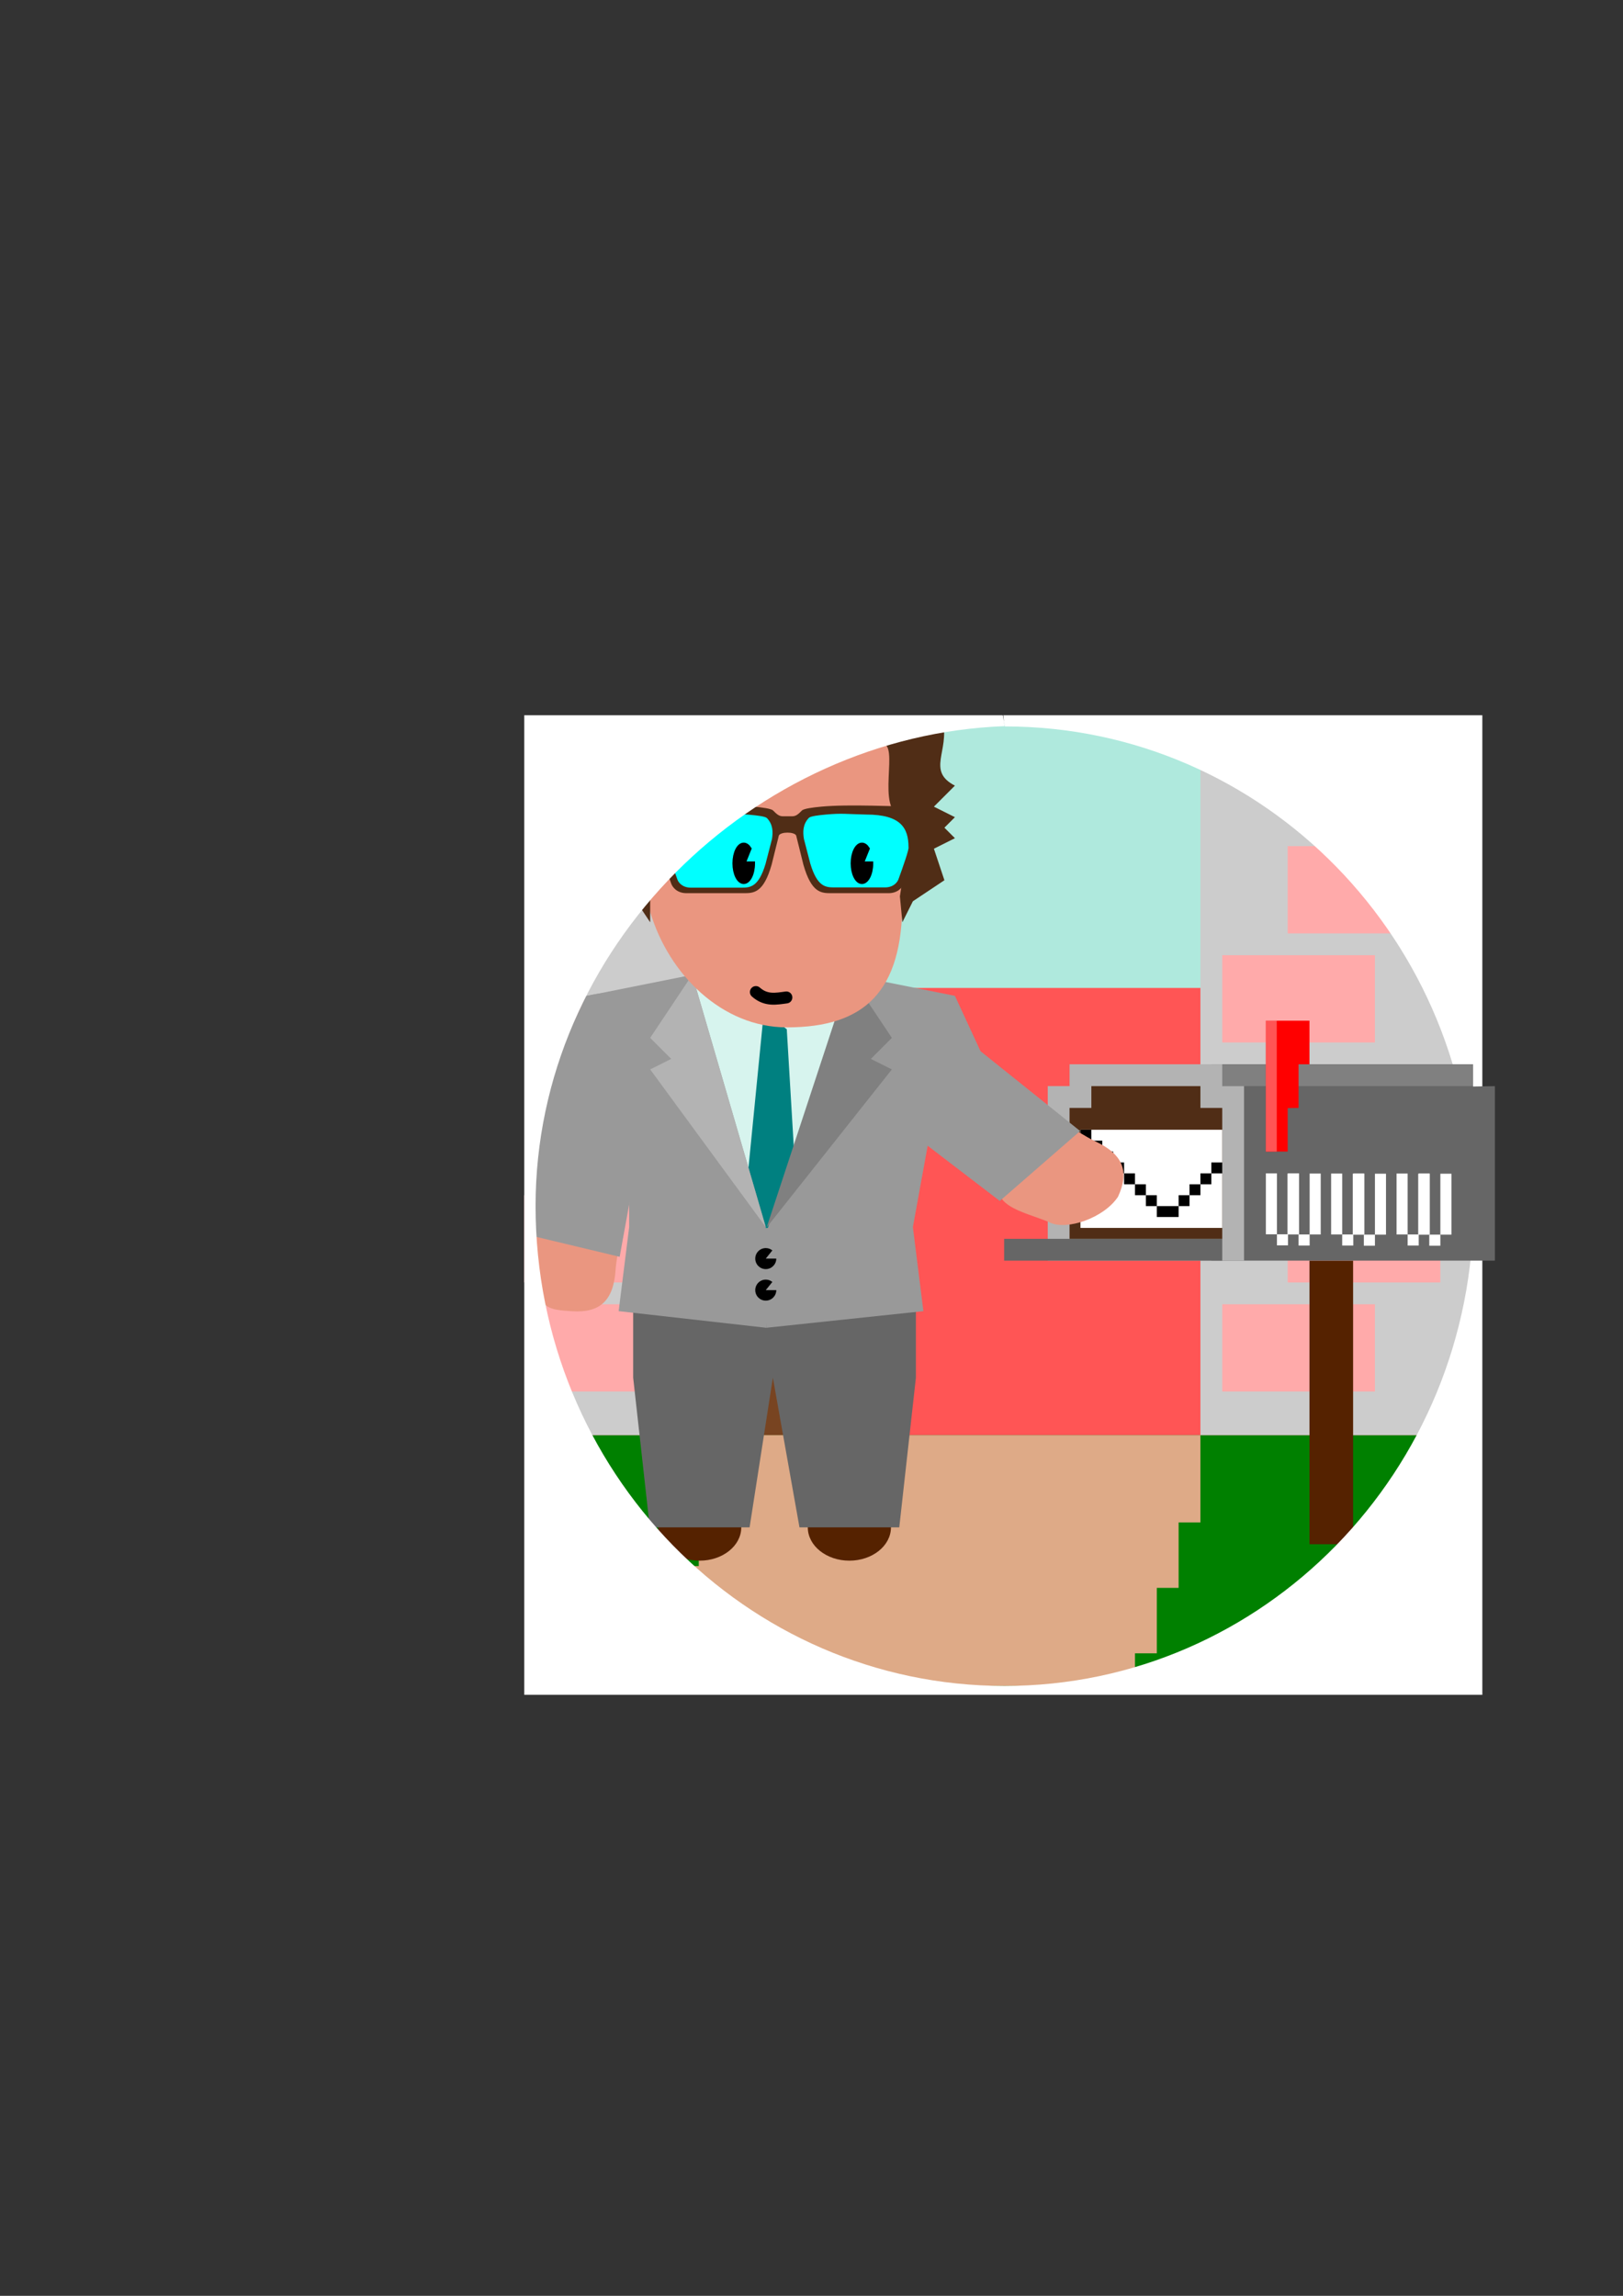 <?xml version="1.0" encoding="UTF-8" standalone="no"?>
<!-- Created with Inkscape (http://www.inkscape.org/) -->

<svg
   xmlns:dc="http://purl.org/dc/elements/1.1/"
   xmlns:cc="http://creativecommons.org/ns#"
   xmlns:rdf="http://www.w3.org/1999/02/22-rdf-syntax-ns#"
   xmlns:svg="http://www.w3.org/2000/svg"
   xmlns="http://www.w3.org/2000/svg"
   xmlns:sodipodi="http://sodipodi.sourceforge.net/DTD/sodipodi-0.dtd"
   xmlns:inkscape="http://www.inkscape.org/namespaces/inkscape"
   width="744.094"
   height="1052.362"
   id="svg4343"
   version="1.1"
   inkscape:version="0.48.4 r9939"
   sodipodi:docname="thinking.svg">
  <rect width="100%" height="100%" fill="#333333" stroke="none"/>
  <defs
     id="defs4345">
    <inkscape:path-effect
       effect="spiro"
       id="path-effect4824-3"
       is_visible="true" />
    <inkscape:path-effect
       effect="spiro"
       id="path-effect4830-8"
       is_visible="true" />
    <inkscape:path-effect
       is_visible="true"
       id="path-effect4788-8"
       effect="spiro" />
    <inkscape:path-effect
       effect="spiro"
       id="path-effect4806-0"
       is_visible="true" />
    <inkscape:path-effect
       effect="spiro"
       id="path-effect4778-3"
       is_visible="true" />
  </defs>
  <sodipodi:namedview
     id="base"
     pagecolor="#ffffff"
     bordercolor="#666666"
     borderopacity="1.0"
     inkscape:pageopacity="0.0"
     inkscape:pageshadow="2"
     inkscape:zoom="0.35"
     inkscape:cx="375"
     inkscape:cy="520"
     inkscape:document-units="px"
     inkscape:current-layer="layer1"
     showgrid="false"
     inkscape:window-width="472"
     inkscape:window-height="415"
     inkscape:window-x="1920"
     inkscape:window-y="24"
     inkscape:window-maximized="0" />
  <g
     inkscape:label="Layer 1"
     inkscape:groupmode="layer"
     id="layer1">
    <g
       id="g7598"
       transform="translate(2741.711,794.536)">
      <rect
         y="-463.021"
         x="-2418.141"
         height="359.01"
         width="234.805"
         id="rect4991"
         style="color:#000000;fill:#afe9dd;fill-opacity:1;fill-rule:evenodd;stroke:none;visibility:visible;display:inline;overflow:visible;enable-background:accumulate" />
      <rect
         y="-341.678"
         x="-2496.354"
         height="215"
         width="430"
         id="rect5131"
         style="color:#000000;fill:#ff5555;fill-opacity:1;fill-rule:evenodd;stroke:none;visibility:visible;display:inline;overflow:visible;enable-background:accumulate" />
      <rect
         y="-136.678"
         x="-2481.354"
         height="116.645"
         width="399.525"
         id="rect5099"
         style="color:#000000;fill:#008000;fill-opacity:1;fill-rule:evenodd;stroke:none;visibility:visible;display:inline;overflow:visible;enable-background:accumulate" />
      <rect
         style="color:#000000;fill:#deaa87;fill-opacity:1;fill-rule:evenodd;stroke:none;visibility:visible;display:inline;overflow:visible;enable-background:accumulate"
         id="rect5107"
         width="220"
         height="40"
         x="-2441.354"
         y="-61.678" />
      <rect
         style="color:#000000;fill:#cccccc;fill-opacity:1;fill-rule:evenodd;stroke:none;visibility:visible;display:inline;overflow:visible;enable-background:accumulate"
         id="rect5111"
         width="125.248"
         height="307.034"
         x="-2191.354"
         y="-443.711" />
      <rect
         style="color:#000000;fill:#ffaaaa;fill-opacity:1;fill-rule:evenodd;stroke:none;visibility:visible;display:inline;overflow:visible;enable-background:accumulate"
         id="rect5115"
         width="70"
         height="40"
         x="-2151.354"
         y="-246.678" />
      <rect
         y="-196.678"
         x="-2181.354"
         height="40"
         width="70"
         id="rect5113"
         style="color:#000000;fill:#ffaaaa;fill-opacity:1;fill-rule:evenodd;stroke:none;visibility:visible;display:inline;overflow:visible;enable-background:accumulate" />
      <rect
         y="-216.678"
         x="-2141.354"
         height="130"
         width="20"
         id="rect5097"
         style="color:#000000;fill:#552200;fill-opacity:1;fill-rule:evenodd;stroke:none;visibility:visible;display:inline;overflow:visible;enable-background:accumulate" />
      <rect
         y="-76.678"
         x="-2431.354"
         height="40"
         width="220"
         id="rect5105"
         style="color:#000000;fill:#deaa87;fill-opacity:1;fill-rule:evenodd;stroke:none;visibility:visible;display:inline;overflow:visible;enable-background:accumulate" />
      <rect
         y="-443.711"
         x="-2496.733"
         height="307.034"
         width="85.379"
         id="rect5109"
         style="color:#000000;fill:#cccccc;fill-opacity:1;fill-rule:evenodd;stroke:none;visibility:visible;display:inline;overflow:visible;enable-background:accumulate" />
      <rect
         y="-406.678"
         x="-2151.354"
         height="40"
         width="70"
         id="rect5121"
         style="color:#000000;fill:#ffaaaa;fill-opacity:1;fill-rule:evenodd;stroke:none;visibility:visible;display:inline;overflow:visible;enable-background:accumulate" />
      <rect
         y="-196.678"
         x="-2491.354"
         height="40"
         width="70"
         id="rect5123"
         style="color:#000000;fill:#ffaaaa;fill-opacity:1;fill-rule:evenodd;stroke:none;visibility:visible;display:inline;overflow:visible;enable-background:accumulate" />
      <rect
         style="color:#000000;fill:#ffaaaa;fill-opacity:1;fill-rule:evenodd;stroke:none;visibility:visible;display:inline;overflow:visible;enable-background:accumulate"
         id="rect5125"
         width="70"
         height="40"
         x="-2501.354"
         y="-246.678" />
      <rect
         y="-336.678"
         x="-2491.354"
         height="40"
         width="40"
         id="rect5127"
         style="color:#000000;fill:#ffaaaa;fill-opacity:1;fill-rule:evenodd;stroke:none;visibility:visible;display:inline;overflow:visible;enable-background:accumulate" />
      <rect
         y="-456.678"
         x="-2411.354"
         height="320"
         width="30"
         id="rect5129"
         style="color:#000000;fill:#784421;fill-opacity:1;fill-rule:evenodd;stroke:none;visibility:visible;display:inline;overflow:visible;enable-background:accumulate" />
      <rect
         y="-136.678"
         x="-2411.354"
         height="40"
         width="220"
         id="rect5101"
         style="color:#000000;fill:#deaa87;fill-opacity:1;fill-rule:evenodd;stroke:none;visibility:visible;display:inline;overflow:visible;enable-background:accumulate" />
      <rect
         style="color:#000000;fill:#deaa87;fill-opacity:1;fill-rule:evenodd;stroke:none;visibility:visible;display:inline;overflow:visible;enable-background:accumulate"
         id="rect5103"
         width="220"
         height="40"
         x="-2421.354"
         y="-106.678" />
      <rect
         style="color:#000000;fill:#ffaaaa;fill-opacity:1;fill-rule:evenodd;stroke:none;visibility:visible;display:inline;overflow:visible;enable-background:accumulate"
         id="rect5119"
         width="70"
         height="40"
         x="-2181.354"
         y="-356.678" />
      <path
         style="fill:#ea9680;fill-opacity:1;fill-rule:evenodd;stroke:none"
         d="m -2459.464,-212.665 c -0.93,14.535 -7.321,19.99 -19.981,19.18 -10.428,-0.667 -14.036,-1.224 -16.369,-11.546 -2.117,-6.18 -6.493,-35.353 -2.554,-39.106 4.217,-3.545 15.649,1.001 21.224,1.358 5.188,0.332 14.091,-0.744 17.719,2.838 5.225,5.159 0.509,18.697 -0.039,27.275 z"
         id="path5482"
         inkscape:connector-curvature="0"
         sodipodi:nodetypes="csccsssc" />
      <ellipse
         sodipodi:ry="15.249887"
         sodipodi:rx="19.062359"
         sodipodi:cy="-94.403503"
         sodipodi:cx="-2352.2996"
         id="ellipse5488"
         style="fill:#552200;fill-opacity:1;fill-rule:evenodd;stroke:none"
         cx="-2352.3"
         cy="-94.404"
         rx="19.062"
         ry="15.25"
         d="m -2333.237,-94.404 c 0,8.422 -8.534,15.25 -19.062,15.25 -10.528,0 -19.062,-6.828 -19.062,-15.25 0,-8.422 8.534,-15.25 19.062,-15.25 10.528,0 19.062,6.828 19.062,15.25 z" />
      <ellipse
         sodipodi:ry="15.249887"
         sodipodi:rx="19.062359"
         sodipodi:cy="-94.403503"
         sodipodi:cx="-2420.9243"
         style="fill:#552200;fill-opacity:1;fill-rule:evenodd;stroke:none"
         id="ellipse5490"
         cx="-2420.924"
         cy="-94.404"
         rx="19.062"
         ry="15.25"
         d="m -2401.862,-94.404 c 0,8.422 -8.534,15.25 -19.062,15.25 -10.528,0 -19.062,-6.828 -19.062,-15.25 0,-8.422 8.534,-15.25 19.062,-15.25 10.528,0 19.062,6.828 19.062,15.25 z" />
      <path
         style="fill:#666666;fill-rule:evenodd;stroke:none"
         d="m -2451.424,-193.528 0,30.5 7.625,68.624 45.75,0 10.675,-68.624 12.2,68.624 45.75,0 7.625,-68.624 0,-30.5 -129.624,0"
         id="path5492"
         inkscape:connector-curvature="0"
         sodipodi:nodetypes="cccccccccc" />
      <rect
         style="fill:#d7f4ee;fill-opacity:1;fill-rule:evenodd;stroke:none"
         id="rect5494"
         width="74.576"
         height="128.841"
         x="-2424.354"
         y="-347.694" />
      <path
         style="fill:#008080;fill-opacity:1;fill-rule:evenodd;stroke:none"
         d="m -2391.486,-330.971 -8.78,89.04 12.873,21.767 11.216,-21.767 -4.818,-80.805"
         id="path5496"
         inkscape:connector-curvature="0"
         sodipodi:nodetypes="ccccc" />
      <path
         style="fill:#999999;fill-rule:evenodd;stroke:none"
         d="m -2424.354,-347.694 -48.177,9.635 19.231,74.044 0.039,31.945 -4.818,38.542 67.654,7.625 -0.206,-46.167"
         id="path5498"
         inkscape:connector-curvature="0"
         sodipodi:nodetypes="ccccccc" />
      <path
         style="fill:#b3b3b3;fill-rule:evenodd;stroke:none"
         d="m -2443.625,-318.788 19.271,-28.906 33.724,115.625 -52.995,-72.266 9.635,-4.818 z"
         id="path5500"
         inkscape:connector-curvature="0"
         sodipodi:nodetypes="cccccc" />
      <path
         inkscape:connector-curvature="0"
         id="path5502"
         d="m -2352.089,-347.694 48.177,9.635 -19.271,105.989 4.818,38.542 -72.06,7.625 -1.746,-45.585 2.507,-0.196"
         style="fill:#999999;fill-rule:evenodd;stroke:none"
         sodipodi:nodetypes="ccccccc" />
      <path
         sodipodi:nodetypes="cccccc"
         inkscape:connector-curvature="0"
         id="path5504"
         d="m -2332.818,-318.788 -19.271,-28.906 -38.153,115.817 57.424,-72.458 -9.635,-4.818 z"
         style="fill:#808080;fill-rule:evenodd;stroke:none" />
      <path
         style="fill:#ea9680;fill-opacity:1;fill-rule:evenodd;stroke:none"
         d="m -2328.001,-381.418 c 0,41.242 -17.075,57.812 -52.995,57.812 -29.59,0 -54.17,-24.249 -62.63,-52.995 -1.81,-6.15 -4.818,-4.776 -4.818,-12.044 0,-23.08 -13.781,-38.194 0.546,-51.892 11.274,-10.779 48.675,-22.783 64.493,-22.783 14.722,0 39.686,-4.65 50.586,4.818 15.696,13.633 4.818,52.744 4.818,77.083 z"
         id="path5506"
         inkscape:connector-curvature="0"
         sodipodi:nodetypes="ssssssss" />
      <path
         style="fill:#502d16;stroke:none"
         d="m -2462.896,-391.054 4.818,14.453 4.817,-9.635 9.636,14.453 0,-14.453 -4.818,-9.635 9.635,0 -4.818,-9.635 4.818,0 -4.818,-9.635 4.818,0 0,-19.271 c 0,-14.453 4.818,-19.271 19.271,-19.271 l 81.901,0 c 9.027,-0.608 -3.305,30.595 9.635,33.724 l 4.818,4.818 -4.818,4.818 4.818,4.818 -4.818,4.818 0,0 0,9.635 -1.136,7.364 1.136,11.907 4.818,-9.635 14.453,-9.635 -4.818,-14.453 9.636,-4.818 -4.818,-4.818 4.818,-4.818 -9.636,-4.818 9.636,-9.635 c -13.084,-6.743 -2.451,-15.77 -5.53,-29.452 l -86.218,6.36 c -8.824,-21.501 13.211,4.159 -15.695,13.794 -57.641,1.364 -33.544,-29.696 -61.177,-14.79 l 9.635,4.818 0,28.906 -9.635,-4.818 9.635,19.271 -9.635,-4.818 4.818,14.453 -9.635,14.453 z"
         id="path5508"
         inkscape:connector-curvature="0"
         sodipodi:nodetypes="ccccccccccccccccccccccccccccccccccccccccccc" />
      <path
         style="fill:#502d16;fill-opacity:1;fill-rule:evenodd;stroke:none"
         d="m -2376.699,-411.557 3.329,13.413 c 3.679,12.876 8.129,13.029 12.706,13.029 l 26.265,0 c 4.414,0 6.476,-2.743 7.058,-4.407 6.17,-17.628 6.073,-15.934 9.026,-20.344 0.669,-0.809 1.551,-0.809 1.551,-1.691 l 0,-12.285 c 0,-0.936 -0.139,-0.936 -0.941,-0.936 -14.392,5.6e-4 -34.431,-1.221 -47.536,0 -3.726,0.347 -7.933,0.881 -8.814,1.763 -1.539,1.539 -2.644,2.644 -4.407,2.644 l -4.407,0 c -1.763,0 -2.868,-1.105 -4.407,-2.644 -0.881,-0.881 -5.088,-1.416 -8.814,-1.763 -13.105,-1.221 -33.144,5.6e-4 -47.536,0 -0.802,0 -0.941,0 -0.941,0.936 l 0,12.285 c 0,0.881 0.881,0.881 1.551,1.691 2.953,4.41 2.856,2.716 9.026,20.344 0.582,1.664 2.644,4.407 7.058,4.407 l 26.265,0 c 4.577,0 9.028,-0.153 12.707,-13.029 l 3.329,-13.413 c 0.881,-1.763 7.051,-1.763 7.933,0 z"
         id="path5510"
         inkscape:connector-curvature="0"
         sodipodi:nodetypes="ccccsccccssccssccccsccccc" />
      <path
         sodipodi:nodetypes="csccsccccc"
         inkscape:connector-curvature="0"
         id="path5512"
         d="m -2390.112,-419.56 c -0.774,-0.742 -4.468,-1.192 -7.74,-1.484 -7.561,-0.675 -8.825,-0.225 -18.509,0 -15.865,0 -19.391,6.17 -19.391,14.984 -0.328,0.861 2.522,8.965 4.617,14.705 0.511,1.401 2.322,3.711 6.198,3.711 l 23.065,0 c 4.019,0 7.928,-0.129 11.158,-10.971 l 2.923,-11.295 c 0.514,-3.201 0.514,-6.726 -2.322,-9.649 z"
         style="fill:#00ffff;fill-opacity:1;fill-rule:evenodd;stroke:none" />
      <path
         style="fill:#00ffff;fill-opacity:1;fill-rule:evenodd;stroke:none"
         d="m -2370.83,-419.675 c 0.774,-0.742 4.468,-1.192 7.74,-1.484 7.561,-0.675 8.825,-0.225 18.509,0 15.865,0 19.391,6.17 19.391,14.984 0.328,0.861 -2.522,8.965 -4.617,14.705 -0.511,1.401 -2.322,3.711 -6.198,3.711 l -23.065,0 c -4.019,0 -7.928,-0.129 -11.158,-10.971 l -2.923,-11.295 c -0.514,-3.201 -0.514,-6.726 2.322,-9.649 z"
         id="path5514"
         inkscape:connector-curvature="0"
         sodipodi:nodetypes="csccsccccc" />
      <path
         sodipodi:end="5.3894415"
         sodipodi:start="0"
         d="m -2396.421,-398.8 c 0,4.765 -1.931,8.628 -4.314,8.628 -2.382,0 -4.314,-3.863 -4.314,-8.628 0,-4.765 1.931,-8.628 4.314,-8.628 0.983,0 1.937,0.671 2.703,1.903 l -2.703,6.725 z"
         sodipodi:ry="8.6278543"
         sodipodi:rx="4.3139272"
         sodipodi:cy="-398.79999"
         sodipodi:cx="-2400.7346"
         id="path5518"
         style="fill:#000000;fill-opacity:1;stroke:#000000;stroke-width:1.726;stroke-miterlimit:4;stroke-opacity:1;stroke-dasharray:none"
         sodipodi:type="arc" />
      <path
         sodipodi:type="arc"
         style="fill:#000000;fill-opacity:1;stroke:#000000;stroke-width:1.726;stroke-miterlimit:4;stroke-opacity:1;stroke-dasharray:none"
         id="path5520"
         sodipodi:cx="-2346.5354"
         sodipodi:cy="-398.79999"
         sodipodi:rx="4.3139272"
         sodipodi:ry="8.6278543"
         d="m -2342.222,-398.8 c 0,4.765 -1.931,8.628 -4.314,8.628 -2.382,0 -4.314,-3.863 -4.314,-8.628 0,-4.765 1.931,-8.628 4.314,-8.628 0.983,0 1.937,0.671 2.703,1.903 l -2.703,6.725 z"
         sodipodi:start="0"
         sodipodi:end="5.3894415" />
      <path
         style="fill:#000000;fill-opacity:1;fill-rule:evenodd;stroke:none"
         id="path5522"
         sodipodi:type="arc"
         sodipodi:cx="-2390.6301"
         sodipodi:cy="-217.61626"
         sodipodi:rx="4.8177023"
         sodipodi:ry="4.8177023"
         sodipodi:start="0"
         sodipodi:end="5.3894371"
         d="m -2385.812,-217.616 c 0,2.661 -2.157,4.818 -4.818,4.818 -2.661,0 -4.818,-2.157 -4.818,-4.818 0,-2.661 2.157,-4.818 4.818,-4.818 1.098,0 2.163,0.375 3.018,1.063 l -3.018,3.755 z" />
      <path
         d="m -2385.812,-203.163 c 0,2.661 -2.157,4.818 -4.818,4.818 -2.661,0 -4.818,-2.157 -4.818,-4.818 0,-2.661 2.157,-4.818 4.818,-4.818 1.098,0 2.163,0.375 3.018,1.063 l -3.018,3.755 z"
         sodipodi:end="5.3894371"
         sodipodi:start="0"
         sodipodi:ry="4.8177023"
         sodipodi:rx="4.8177023"
         sodipodi:cy="-203.16312"
         sodipodi:cx="-2390.6301"
         sodipodi:type="arc"
         id="path5524"
         style="fill:#000000;fill-opacity:1;fill-rule:evenodd;stroke:none" />
      <path
         sodipodi:nodetypes="cscccccc"
         inkscape:connector-curvature="0"
         id="path5526"
         d="m -2447.393,-270.817 c -6.881,18.506 -3.45,7.961 -4.032,16.29 -0.36,5.153 -5.128,29.82 -6.184,36.098 l -40.925,-9.793 3.824,-63.308 2.51,-5.712 19.061,-40.743 c 40.995,-9.081 21.085,22.77 25.745,67.169 z"
         style="fill:#999999;fill-opacity:1;fill-rule:evenodd;stroke:none" />
      <path
         sodipodi:nodetypes="cc"
         inkscape:connector-curvature="0"
         id="path5759"
         d="m -2395.163,-339.795 c 4.66,4.129 9.319,3.08 13.979,2.471"
         style="fill:none;stroke:#000000;stroke-width:5.477;stroke-linecap:round;stroke-linejoin:miter;stroke-miterlimit:4;stroke-opacity:1;stroke-dasharray:none" />
      <path
         style="fill:#ffffff;fill-opacity:1;fill-rule:evenodd;stroke:none"
         d="m -2281.971,-466.678 219.863,0 0,449.008 -439.247,0 0,-449.008 219.601,0 0.604,5.002 c -115.11,4.221 -215.018,101.128 -215.018,219.946 0,121.503 96.259,220 215,220 118.741,0 215,-98.497 215,-220 0,-121.503 -96.08,-219.821 -214.821,-219.821 z"
         id="path4938"
         inkscape:connector-curvature="0"
         sodipodi:nodetypes="cccccccssscc" />
      <path
         sodipodi:nodetypes="ccccccc"
         inkscape:connector-curvature="0"
         id="rect5073"
         d="m -2186.354,-306.678 120,0 0,10.184 10,-0.184 0,80 -130,0 z"
         style="color:#000000;fill:#666666;fill-opacity:1;fill-rule:evenodd;stroke:none;visibility:visible;display:inline;overflow:visible;enable-background:accumulate" />
      <path
         inkscape:connector-curvature="0"
         id="path5075"
         d="m -2161.354,-256.678 0,27.923 5.077,0 10.154,0 0,-27.923 -5.077,0 0,33 -5.077,0 0,-33 -5.077,0"
         style="fill:#ffffff;fill-rule:evenodd;stroke:none" />
      <rect
         y="-306.678"
         x="-2186.354"
         height="10"
         width="120"
         id="rect5090"
         style="color:#000000;fill:#808080;fill-opacity:1;fill-rule:evenodd;stroke:none;visibility:visible;display:inline;overflow:visible;enable-background:accumulate" />
      <path
         style="fill:#ffffff;fill-rule:evenodd;stroke:none"
         d="m -2151.431,-256.601 0,27.923 5.077,0 10.154,0 0,-27.923 -5.077,0 0,33 -5.077,0 0,-33 -5.077,0"
         id="path5079"
         inkscape:connector-curvature="0" />
      <path
         style="fill:#ffffff;fill-rule:evenodd;stroke:none"
         d="m -2131.431,-256.601 0,27.923 5.077,0 10.154,0 0,-27.923 -5.077,0 0,33 -5.077,0 0,-33 -5.077,0"
         id="path5081"
         inkscape:connector-curvature="0" />
      <path
         inkscape:connector-curvature="0"
         id="path5083"
         d="m -2121.508,-256.524 0,27.923 5.077,0 10.154,0 0,-27.923 -5.077,0 0,33 -5.077,0 0,-33 -5.077,0"
         style="fill:#ffffff;fill-rule:evenodd;stroke:none" />
      <path
         inkscape:connector-curvature="0"
         id="path5085"
         d="m -2101.431,-256.601 0,27.923 5.077,0 10.154,0 0,-27.923 -5.077,0 0,33 -5.077,0 0,-33 -5.077,0"
         style="fill:#ffffff;fill-rule:evenodd;stroke:none" />
      <path
         style="fill:#ffffff;fill-rule:evenodd;stroke:none"
         d="m -2091.508,-256.524 0,27.923 5.077,0 10.154,0 0,-27.923 -5.077,0 0,33 -5.077,0 0,-33 -5.077,0"
         id="path5087"
         inkscape:connector-curvature="0" />
      <path
         sodipodi:nodetypes="ccccccccc"
         inkscape:connector-curvature="0"
         id="rect5092"
         d="m -2161.354,-326.678 20,0 0,20 -5,0 0,20 -5,0.071 0,19.929 -10,0 z"
         style="color:#000000;fill:#ff0000;fill-opacity:1;fill-rule:evenodd;stroke:none;visibility:visible;display:inline;overflow:visible;enable-background:accumulate" />
      <rect
         y="-326.678"
         x="-2161.354"
         height="60"
         width="5"
         id="rect5095"
         style="color:#000000;fill:#ff5555;fill-opacity:1;fill-rule:evenodd;stroke:none;visibility:visible;display:inline;overflow:visible;enable-background:accumulate" />
      <path
         sodipodi:nodetypes="ccccccccc"
         inkscape:connector-curvature="0"
         id="rect5064"
         d="m -2261.354,-296.678 10,0 0,-10 70,0 0,10 10,0 0,80 -90,0 z"
         style="color:#000000;fill:#b3b3b3;fill-opacity:1;fill-rule:evenodd;stroke:none;visibility:visible;display:inline;overflow:visible;enable-background:accumulate" />
      <rect
         y="-286.678"
         x="-2251.354"
         height="60"
         width="70"
         id="rect5060"
         style="color:#000000;fill:#502d16;fill-opacity:1;fill-rule:evenodd;stroke:none;visibility:visible;display:inline;overflow:visible;enable-background:accumulate" />
      <rect
         y="-296.678"
         x="-2241.354"
         height="21"
         width="50"
         id="rect5062"
         style="color:#000000;fill:#502d16;fill-opacity:1;fill-rule:evenodd;stroke:none;visibility:visible;display:inline;overflow:visible;enable-background:accumulate" />
      <rect
         y="-276.678"
         x="-2246.354"
         height="45"
         width="65"
         id="rect5067"
         style="color:#000000;fill:#ffffff;fill-opacity:1;fill-rule:evenodd;stroke:none;visibility:visible;display:inline;overflow:visible;enable-background:accumulate" />
      <path
         sodipodi:nodetypes="ccccccccccccccccccccccccccc"
         inkscape:connector-curvature="0"
         id="path5069"
         d="m -2246.354,-276.678 5,0 0,10 10,0 0,10 10,0 0,10 10,0 0,10 10,0 0,-10 10,0 0,-10 10,0 0,-5 -5,0 0,10 -10,0 0,10 -20,0 0,-10 -10,0 0,-10 -10,0 0,-10 -10,0 z"
         style="fill:#000000;fill-rule:evenodd;stroke:none" />
      <rect
         y="-226.678"
         x="-2281.354"
         height="10"
         width="100"
         id="rect5071"
         style="color:#000000;fill:#666666;fill-opacity:1;fill-rule:evenodd;stroke:none;visibility:visible;display:inline;overflow:visible;enable-background:accumulate" />
      <path
         sodipodi:nodetypes="cccssssc"
         inkscape:connector-curvature="0"
         id="path5484"
         d="m -2239.792,-271.498 c 13.209,6.136 15.976,14.07 10.632,25.575 -6.55,9.775 -23.27,15.31 -30.866,11.926 -7.392,-3.434 -20.945,-6.026 -23.2,-12.653 -1.775,-5.215 6.606,-14.222 8.96,-19.288 2.19,-4.715 4.415,-13.402 9.069,-15.485 6.702,-2.999 17.61,6.304 25.405,9.925 z"
         style="fill:#ea9680;fill-opacity:1;fill-rule:evenodd;stroke:none" />
      <path
         style="fill:#999999;fill-opacity:1;fill-rule:evenodd;stroke:none"
         d="m -2303.912,-338.059 11.737,25.378 45.666,36.588 -36.828,32.054 -47.291,-36.196 -2.191,-24.1 z"
         id="path5486"
         inkscape:connector-curvature="0"
         sodipodi:nodetypes="ccccccc" />
    </g>
  </g>
</svg>
